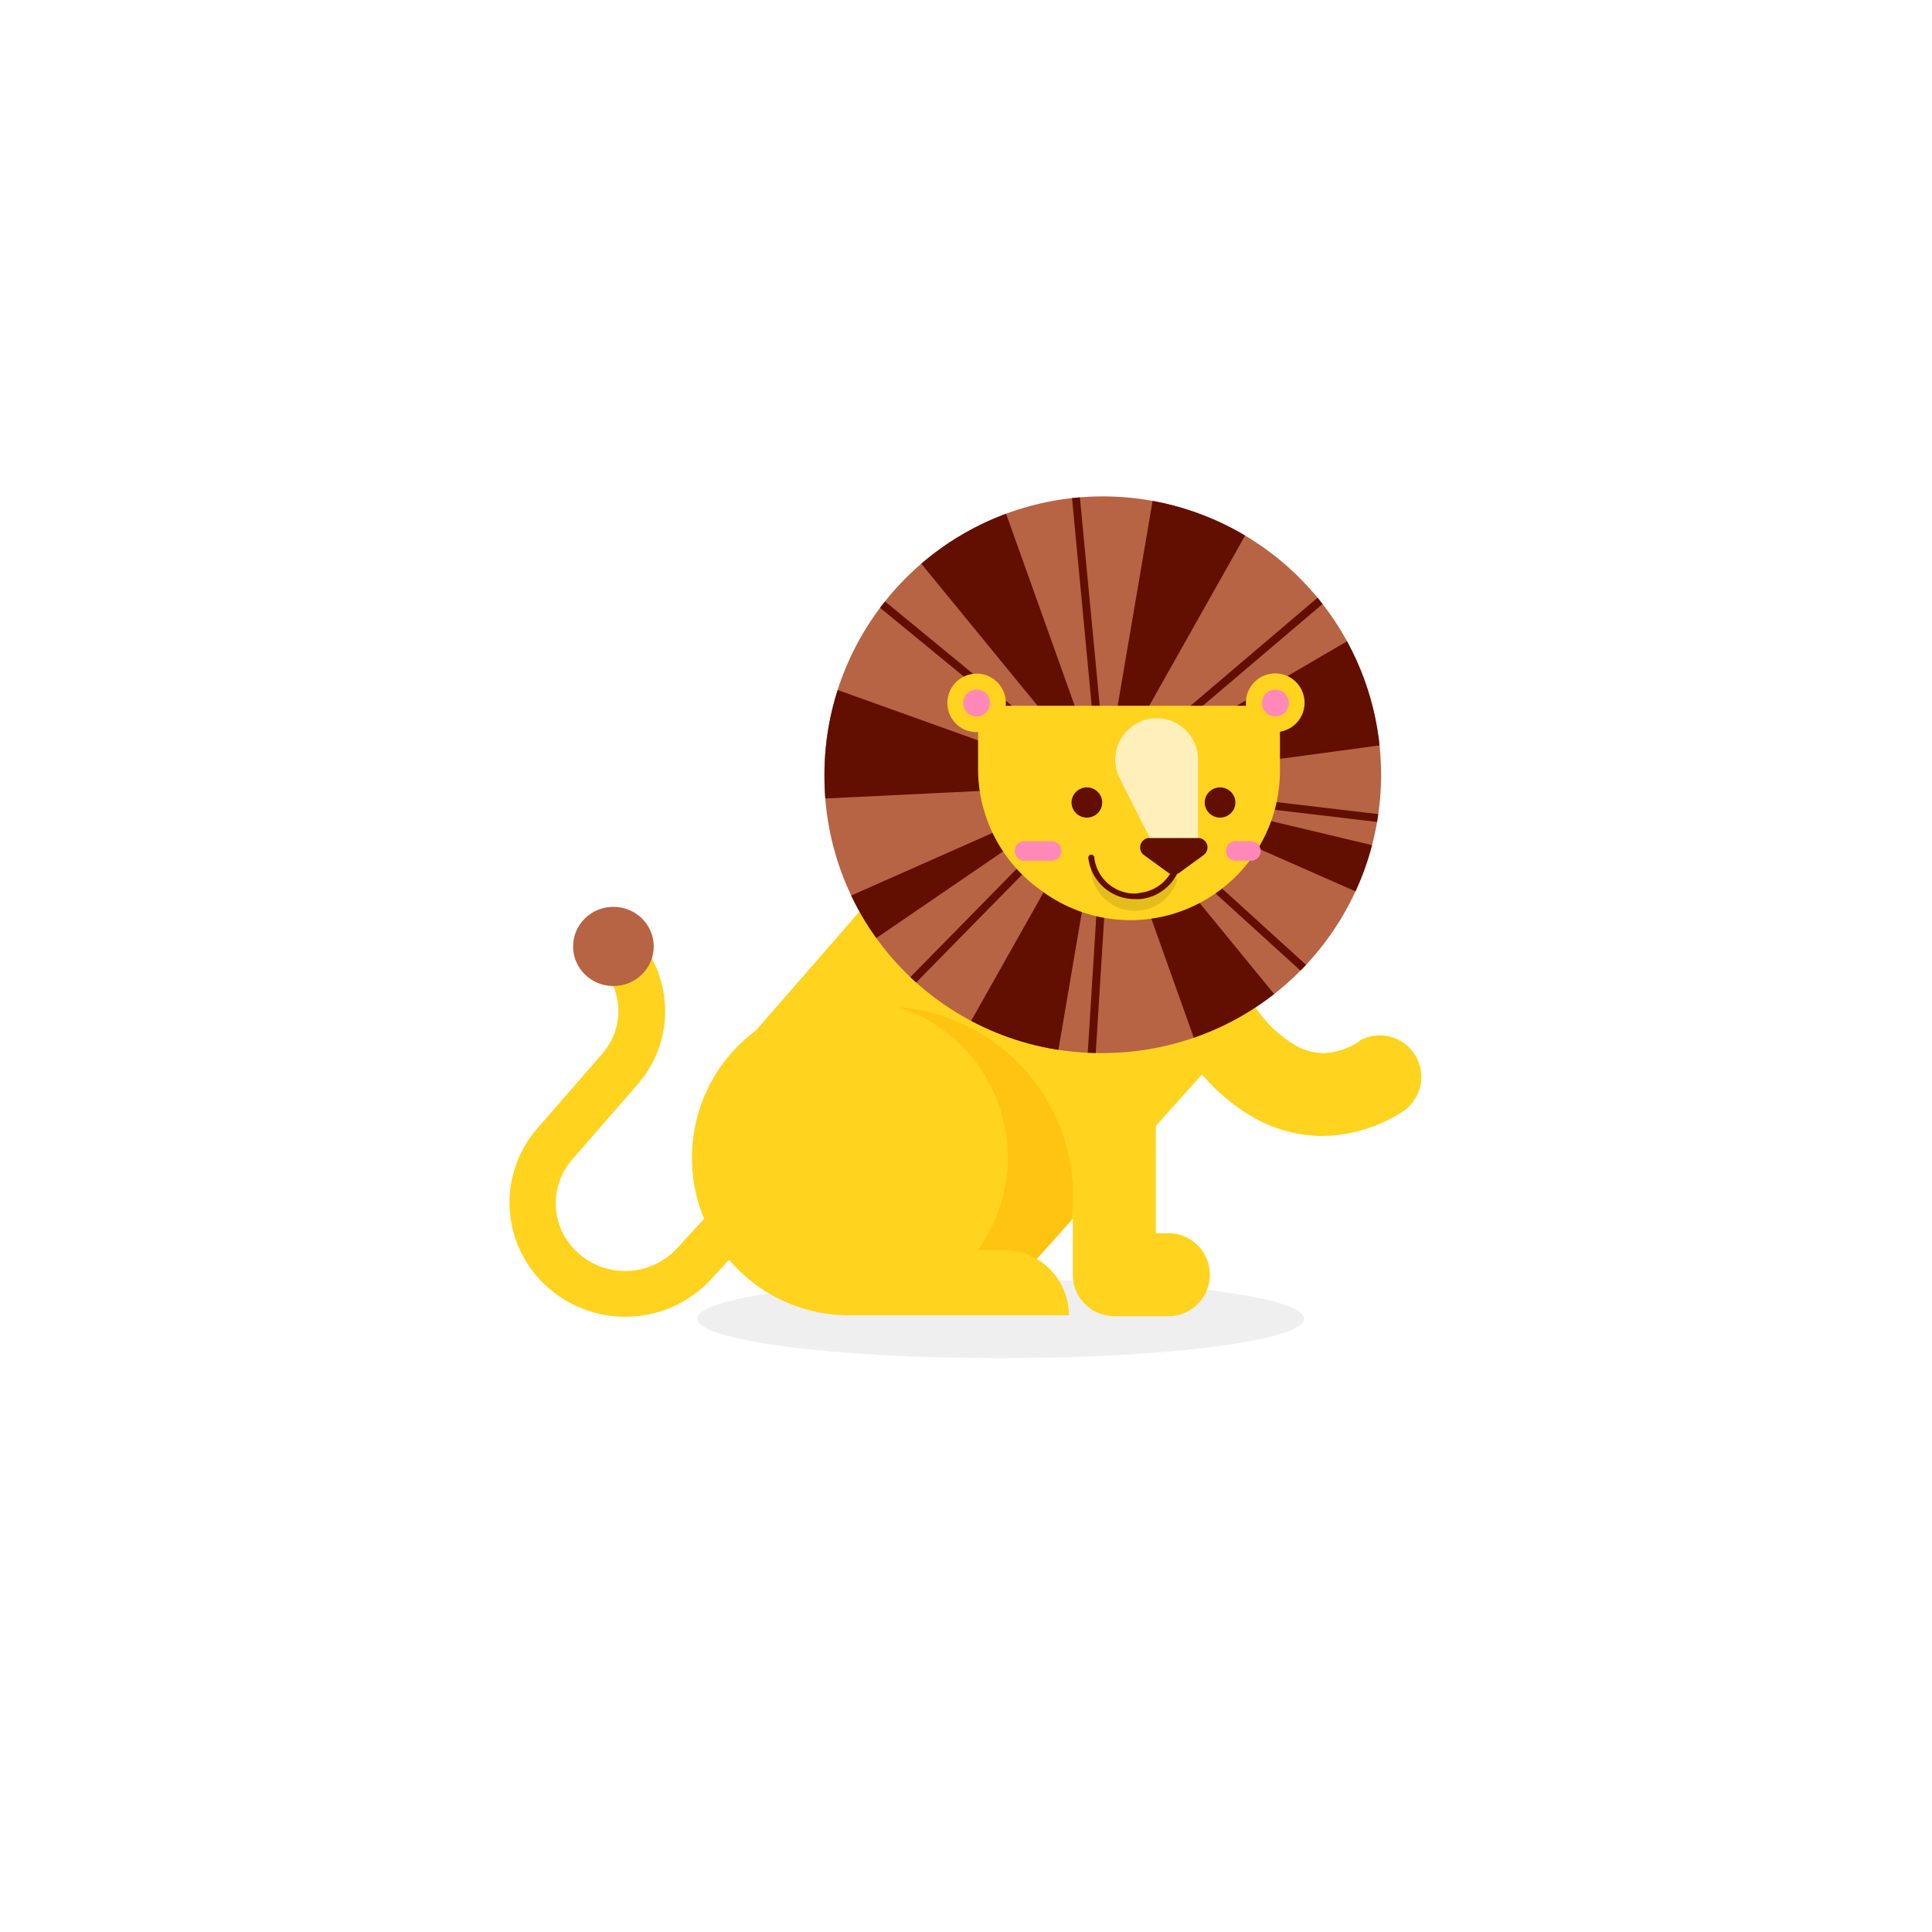 <svg id="Layer_1" data-name="Layer 1" xmlns="http://www.w3.org/2000/svg" xmlns:xlink="http://www.w3.org/1999/xlink" viewBox="0 0 160 160"><defs><style>.cls-1{fill:none;}.cls-2{fill:#efefef;}.cls-3{fill:#ffd31e;}.cls-4{clip-path:url(#clip-path);}.cls-5{fill:#ffc312;}.cls-6{fill:#b76444;}.cls-7{clip-path:url(#clip-path-2);}.cls-8{fill:#620e00;}.cls-9{fill:#ff88b9;}.cls-10{fill:#ffefbb;}.cls-11{fill:#e5bd1b;}.cls-12{fill:#620d00;}</style><clipPath id="clip-path"><path class="cls-1" d="M61.32,86.81,79,66.51l24.66.09-.09,17.88-18,20.1a13.1,13.1,0,0,1-9.76,4.35H70.39L61.32,86.81"/></clipPath><clipPath id="clip-path-2"><path class="cls-1" d="M68.28,64.55a23.05,23.05,0,1,1,23,22.66,22.86,22.86,0,0,1-23-22.66"/></clipPath></defs><title>Artboard 67</title><path class="cls-2" d="M108,109.21c0-1.8-11.25-3.26-25.13-3.26s-25.12,1.46-25.12,3.26,11.25,3.27,25.12,3.27S108,111,108,109.21"/><path class="cls-3" d="M61.32,86.81,79,66.51l24.66.09-.09,17.88-18,20.1a13.1,13.1,0,0,1-9.76,4.35H70.39L61.32,86.81"/><path class="cls-3" d="M88.85,91.46V105.6A3.43,3.43,0,0,0,92.28,109h4.66a3.44,3.44,0,0,0,0-6.87H95.72V91.46a3.44,3.44,0,0,0-6.87,0"/><path class="cls-3" d="M112.61,86.22a5.92,5.92,0,0,1-3,1,4.83,4.83,0,0,1-2.32-.64,10.46,10.46,0,0,1-3-2.71c-.38-.49-.67-.93-.86-1.23s-.16-.27-.2-.34l0-.08h0l-1.67.89,1.68-.88h0l-1.67.89,1.68-.88A3.44,3.44,0,1,0,97,85.39a20.64,20.64,0,0,0,3.09,4.2,15.94,15.94,0,0,0,3.81,3,11.67,11.67,0,0,0,5.63,1.49,12.68,12.68,0,0,0,6.6-2,3.44,3.44,0,0,0-3.55-5.89Z"/><g class="cls-4"><path class="cls-5" d="M73,83.35a16,16,0,0,0-11.22,4.57l8.62,21h5.44a13.1,13.1,0,0,0,9.76-4.35l3.12-3.49c.07-.52.12-1.06.14-1.61V98.42A15.75,15.75,0,0,0,73,83.35"/><path class="cls-5" d="M88.85,98.42v1.06c0-.17,0-.35,0-.53s0-.36,0-.53"/></g><path class="cls-3" d="M57.31,96.07a13.08,13.08,0,1,1,13.08,12.86A13,13,0,0,1,57.31,96.07Z"/><path class="cls-3" d="M58.78,100.43l-2.76,3a5.83,5.83,0,0,1-8.34.15A5.5,5.5,0,0,1,47.41,96l5.38-6.18A9.21,9.21,0,0,0,52.15,77a1.93,1.93,0,1,0-2.65,2.81,5.35,5.35,0,0,1,.38,7.45L44.5,93.45A9.35,9.35,0,0,0,45,106.27,9.68,9.68,0,0,0,58.84,106l2.76-3a1.93,1.93,0,1,0-2.82-2.63Z"/><path class="cls-6" d="M68.28,64.55a23.05,23.05,0,1,1,23,22.66,22.86,22.86,0,0,1-23-22.66"/><g class="cls-7"><polygon class="cls-8" points="91.38 65.11 82 38.85 73.66 43.46 91.38 65.11"/><polygon class="cls-8" points="91.43 65.09 105.15 40.74 96.1 37.69 91.43 65.09"/><polygon class="cls-8" points="91.3 65.01 65.07 55.6 63.33 66.37 91.3 65.01"/><polygon class="cls-8" points="91.06 65.05 65.61 76.33 67.86 80.91 91.06 65.05"/><polygon class="cls-8" points="91.54 64.8 115.54 50.78 119.28 61.05 91.54 64.8"/><polygon class="cls-8" points="91.78 64.79 118.92 71.25 117.57 76.16 91.78 64.79"/><polyline class="cls-8" points="91.43 65.1 100.8 91.36 109.14 86.75 91.43 65.1"/><polyline class="cls-8" points="91.37 65.12 77.65 89.47 86.7 92.53 91.37 65.12"/><polygon class="cls-8" points="88.54 38.72 91.03 64.99 74.38 81.95 74.85 82.41 91.72 65.23 89.19 38.65 88.54 38.72 88.54 38.72"/><polygon class="cls-8" points="71.44 49.15 91.33 65.48 113.31 46.81 112.88 46.3 91.32 64.63 71.86 48.63 71.44 49.15 71.44 49.15"/><polygon class="cls-8" points="110.47 82 92.31 65.5 121.33 68.93 121.41 68.28 90.34 64.61 110.02 82.49 110.47 82 110.47 82"/><polyline class="cls-8" points="90.61 89.37 92.14 64.85 91.48 64.81 89.95 89.33 90.61 89.37"/></g><path class="cls-3" d="M101,73.74l.11-.08A12.34,12.34,0,0,0,106,63.8V58.45H81v5.21a12.31,12.31,0,0,0,5.11,10l.3.22A12.32,12.32,0,0,0,101,73.74"/><path class="cls-3" d="M78.46,58.24a2.42,2.42,0,1,1,2.42,2.39A2.4,2.4,0,0,1,78.46,58.24Z"/><path class="cls-3" d="M103.18,58.24a2.43,2.43,0,1,1,2.42,2.39A2.4,2.4,0,0,1,103.18,58.24Z"/><path class="cls-9" d="M79.77,58.24a1.11,1.11,0,1,1,1.11,1.09A1.1,1.1,0,0,1,79.77,58.24Z"/><path class="cls-9" d="M104.51,58.24a1.11,1.11,0,1,1,1.11,1.09A1.1,1.1,0,0,1,104.51,58.24Z"/><ellipse class="cls-8" cx="90.01" cy="66.46" rx="1.27" ry="1.25"/><ellipse class="cls-8" cx="101.04" cy="66.46" rx="1.27" ry="1.25"/><path class="cls-10" d="M92.69,64.38l3.16,6.26h3.37V62.87a3.43,3.43,0,1,0-6.53,1.51Z"/><path class="cls-9" d="M102.24,71.28h1.44a.81.81,0,0,0,0-1.61h-1.44a.81.81,0,0,0,0,1.61Z"/><path class="cls-9" d="M84.75,71.28h2.43a.81.81,0,0,0,0-1.61H84.75a.81.81,0,0,0,0,1.61Z"/><path class="cls-11" d="M90.46,70.89A3.63,3.63,0,0,0,94,75.43a3.63,3.63,0,0,0,3.51-2.63l-7-1.91"/><path class="cls-3" d="M97.64,70.26a3.59,3.59,0,0,1-3.25,3.93,3.62,3.62,0,0,1-4-3.19"/><path class="cls-12" d="M97.4,70.28c0,.12,0,.24,0,.35a3.35,3.35,0,0,1-3,3.31A2.17,2.17,0,0,1,94,74a3.38,3.38,0,0,1-3.38-3,.24.24,0,0,0-.27-.22.25.25,0,0,0-.22.27A3.87,3.87,0,0,0,94,74.46l.41,0a3.85,3.85,0,0,0,3.49-3.81c0-.13,0-.27,0-.4a.25.25,0,1,0-.49,0Z"/><path class="cls-8" d="M97.68,72.27l2-1.46a.78.78,0,0,0-.45-1.41H95.19a.78.78,0,0,0-.45,1.41l2,1.46A.8.8,0,0,0,97.68,72.27Z"/><path class="cls-3" d="M88.52,108.93H70.36v-5.42H83.1A5.41,5.41,0,0,1,88.52,108.93Z"/><ellipse class="cls-6" cx="50.8" cy="78.38" rx="3.34" ry="3.28"/></svg>